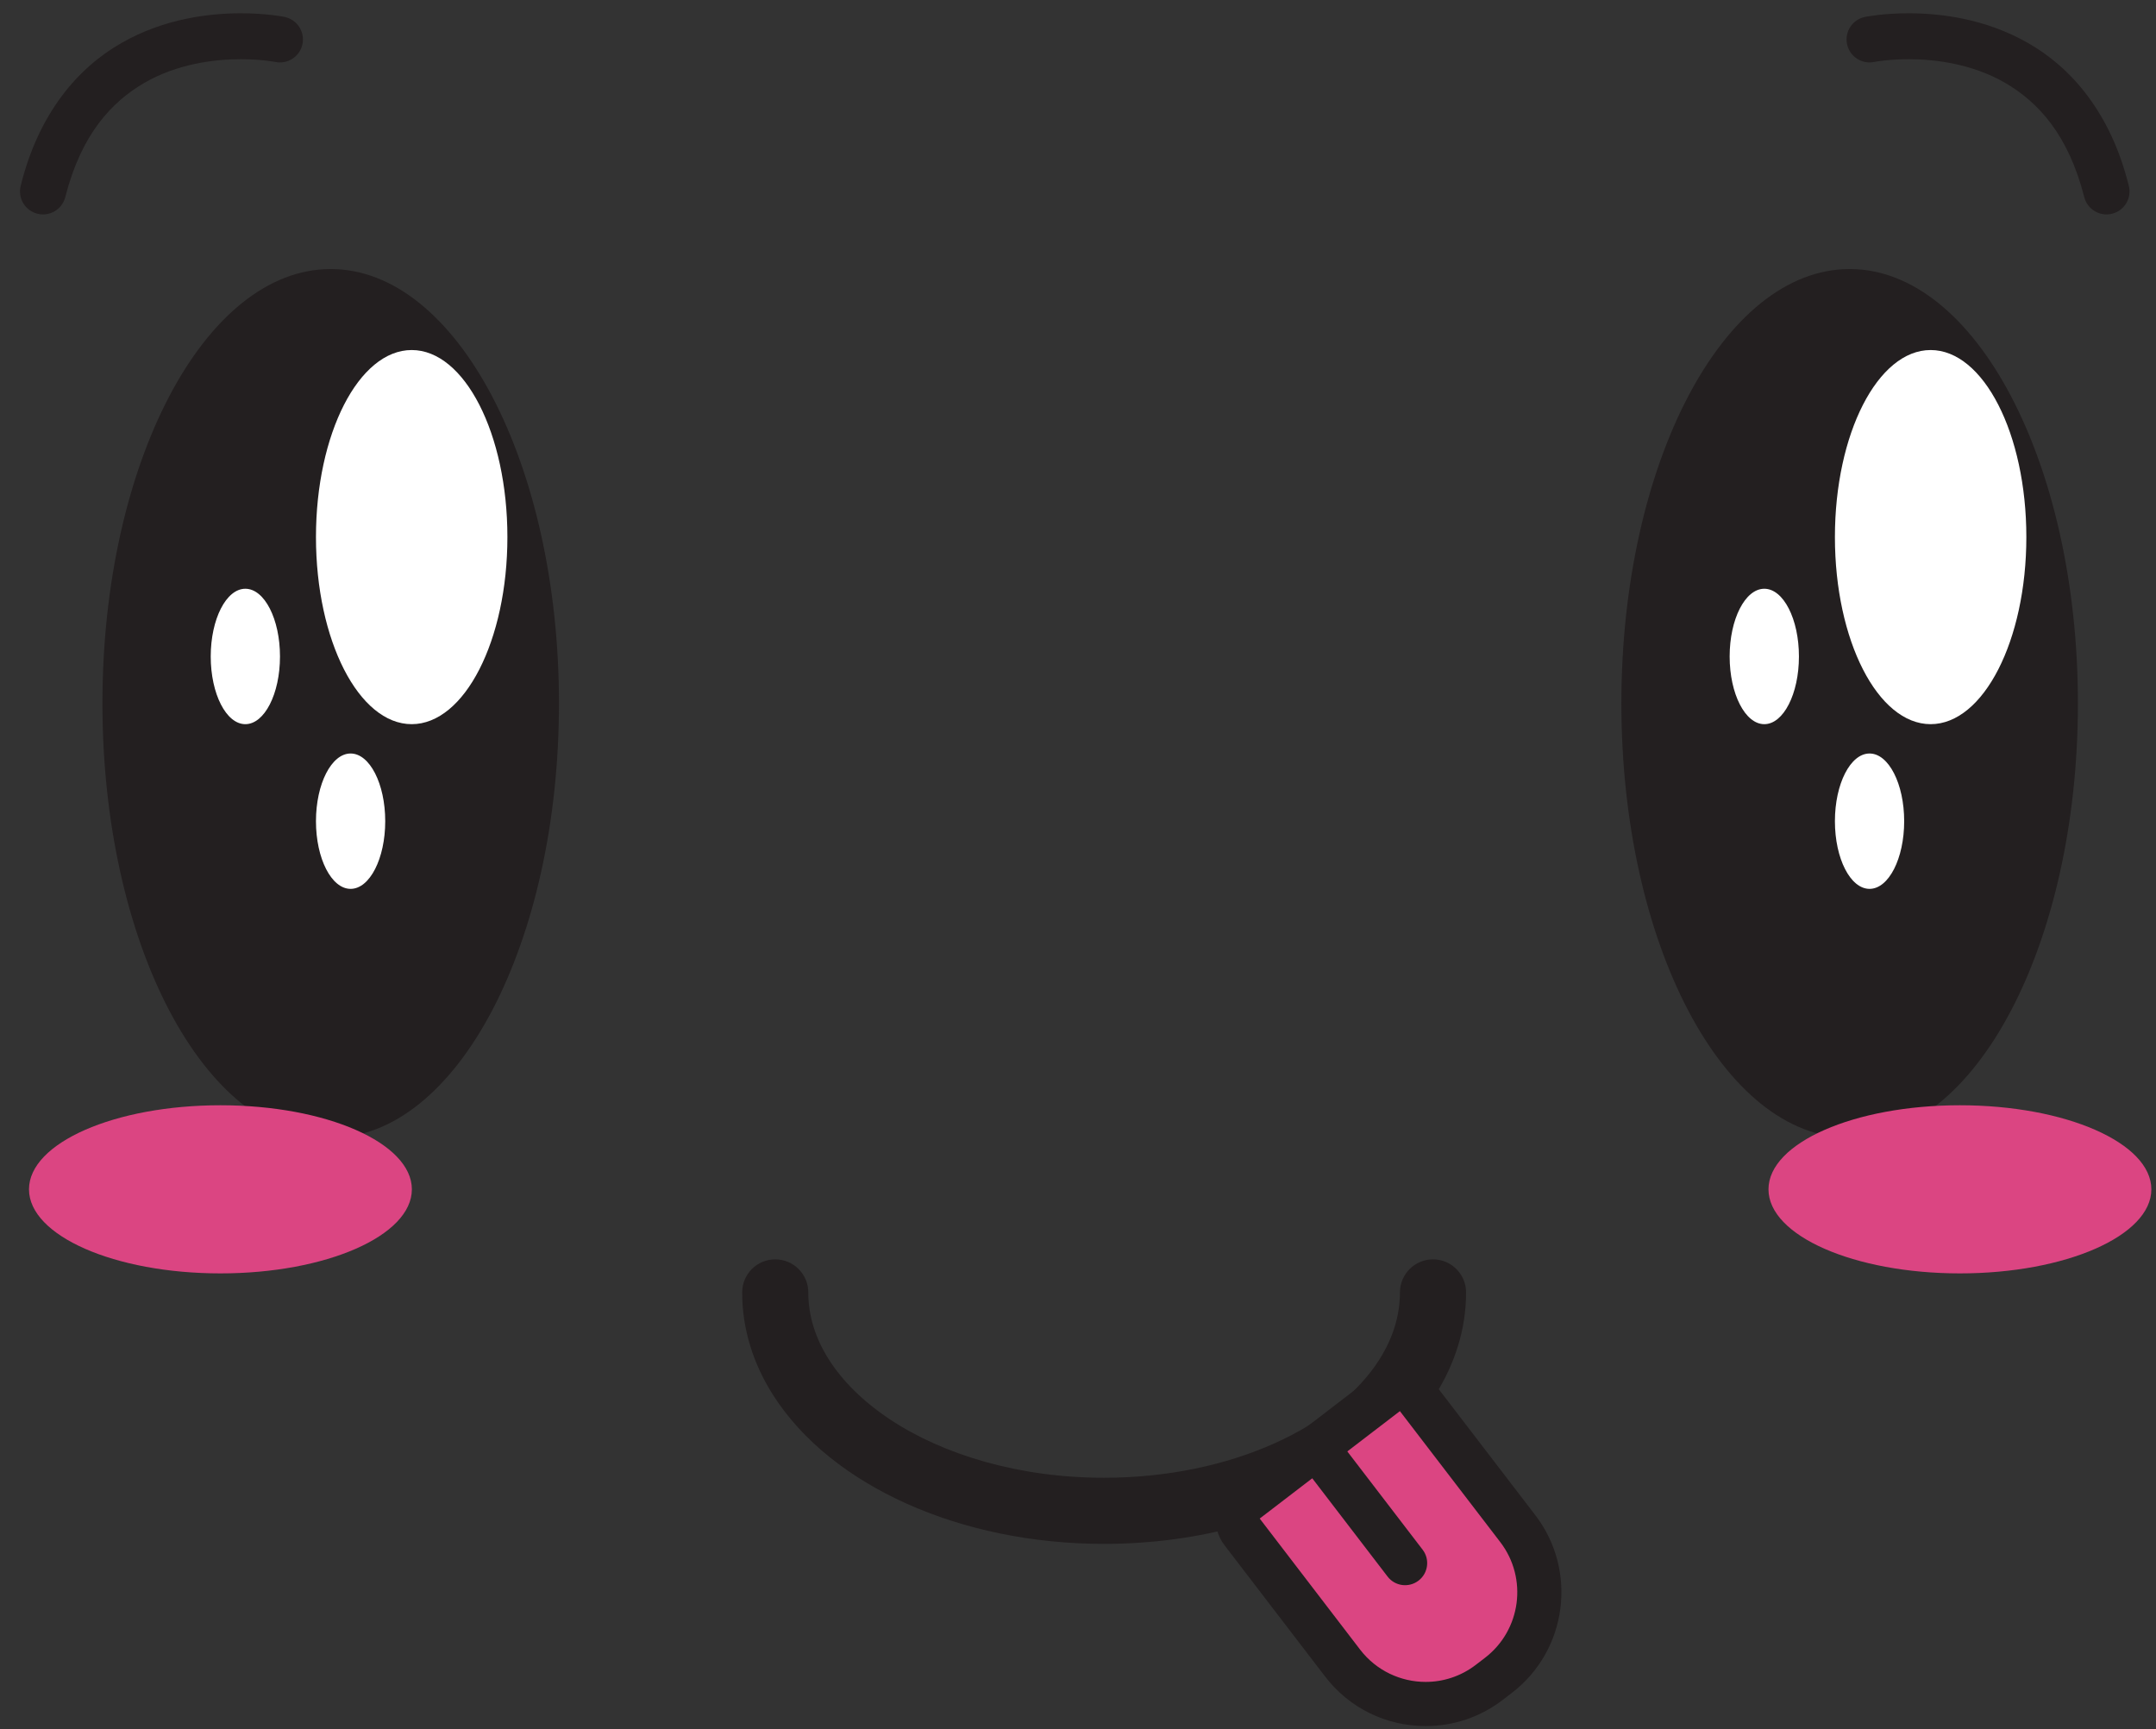 <svg width="96" height="77" viewBox="0 0 96 77" fill="none" xmlns="http://www.w3.org/2000/svg">
<rect x="0" y="0" width="96" height="77" fill="#333333" stroke="none"/>
<path d="M62.335 57.551C62.333 58.592 62.024 59.584 61.415 60.547C60.504 61.984 58.881 63.317 56.748 64.272C54.619 65.228 51.997 65.805 49.163 65.804C45.384 65.808 41.984 64.775 39.623 63.201C38.44 62.417 37.521 61.504 36.912 60.547C36.301 59.584 35.993 58.592 35.991 57.551C35.991 56.739 35.332 56.079 34.519 56.079C33.705 56.079 33.047 56.739 33.047 57.551C33.044 59.196 33.556 60.763 34.428 62.128C35.74 64.18 37.831 65.816 40.372 66.959C42.917 68.1 45.931 68.748 49.163 68.749C53.471 68.745 57.393 67.601 60.332 65.655C61.8 64.68 63.025 63.496 63.899 62.128C64.771 60.763 65.281 59.196 65.28 57.551C65.28 56.739 64.62 56.079 63.807 56.079C62.995 56.079 62.335 56.739 62.335 57.551Z" fill="#231F20"/>
<path d="M24.889 31.323C24.889 42.005 20.337 50.665 14.724 50.665C9.111 50.665 4.561 42.005 4.561 31.323C4.561 20.64 9.111 11.98 14.724 11.98C20.337 11.98 24.889 20.64 24.889 31.323Z" fill="#231F20"/>
<path d="M22.593 23.916C22.593 28.517 20.684 32.247 18.332 32.247C15.977 32.247 14.069 28.517 14.069 23.916C14.069 19.315 15.977 15.587 18.332 15.587C20.684 15.587 22.593 19.315 22.593 23.916Z" fill="white"/>
<path d="M12.467 29.233C12.467 30.897 11.777 32.247 10.924 32.247C10.073 32.247 9.383 30.897 9.383 29.233C9.383 27.568 10.073 26.217 10.924 26.217C11.777 26.217 12.467 27.568 12.467 29.233Z" fill="white"/>
<path d="M17.153 36.568C17.153 38.233 16.463 39.581 15.611 39.581C14.76 39.581 14.069 38.233 14.069 36.568C14.069 34.904 14.76 33.553 15.611 33.553C16.463 33.553 17.153 34.904 17.153 36.568Z" fill="white"/>
<path d="M92.523 31.323C92.523 42.005 87.972 50.665 82.359 50.665C76.745 50.665 72.195 42.005 72.195 31.323C72.195 20.64 76.745 11.98 82.359 11.98C87.972 11.98 92.523 20.64 92.523 31.323Z" fill="#231F20"/>
<path d="M90.227 23.916C90.227 28.517 88.319 32.247 85.965 32.247C83.611 32.247 81.703 28.517 81.703 23.916C81.703 19.315 83.611 15.587 85.965 15.587C88.319 15.587 90.227 19.315 90.227 23.916Z" fill="white"/>
<path d="M80.101 29.233C80.101 30.897 79.411 32.247 78.559 32.247C77.707 32.247 77.016 30.897 77.016 29.233C77.016 27.568 77.707 26.217 78.559 26.217C79.411 26.217 80.101 27.568 80.101 29.233Z" fill="white"/>
<path d="M84.787 36.568C84.787 38.233 84.097 39.581 83.245 39.581C82.393 39.581 81.703 38.233 81.703 36.568C81.703 34.904 82.393 33.553 83.245 33.553C84.097 33.553 84.787 34.904 84.787 36.568Z" fill="white"/>
<path d="M18.339 52.961C18.339 55.028 14.521 56.704 9.815 56.704C5.107 56.704 1.291 55.028 1.291 52.961C1.291 50.893 5.107 49.217 9.815 49.217C14.521 49.217 18.339 50.893 18.339 52.961Z" fill="#DB4582"/>
<path d="M95.793 52.961C95.793 55.028 91.977 56.704 87.269 56.704C82.561 56.704 78.745 55.028 78.745 52.961C78.745 50.893 82.561 49.217 87.269 49.217C91.977 49.217 95.793 50.893 95.793 52.961Z" fill="#DB4582"/>
<path d="M12.671 0.753C12.621 0.744 11.861 0.592 10.723 0.591C9.319 0.593 7.319 0.82 5.405 1.917C3.488 3.007 1.724 5.023 0.921 8.276C0.784 8.825 1.117 9.38 1.667 9.517C2.215 9.655 2.771 9.321 2.908 8.773C3.616 5.985 4.963 4.545 6.425 3.691C7.891 2.843 9.54 2.635 10.723 2.637C11.199 2.637 11.596 2.669 11.868 2.701C12.004 2.717 12.109 2.733 12.176 2.744L12.249 2.756L12.263 2.759C12.816 2.872 13.356 2.515 13.469 1.961C13.581 1.407 13.224 0.867 12.671 0.755" fill="#231F20"/>
<path d="M83.449 2.759L83.463 2.756C83.564 2.737 84.155 2.637 84.988 2.637C86.171 2.635 87.819 2.843 89.285 3.691C90.748 4.545 92.095 5.987 92.804 8.773C92.941 9.321 93.497 9.655 94.045 9.517C94.593 9.38 94.927 8.825 94.789 8.276C93.987 5.021 92.221 3.007 90.305 1.917C88.392 0.82 86.392 0.593 84.988 0.591C83.851 0.592 83.091 0.744 83.041 0.753C82.487 0.867 82.129 1.407 82.243 1.961C82.356 2.515 82.896 2.872 83.449 2.759Z" fill="#231F20"/>
<path d="M63.48 75.879C62.017 75.879 60.668 75.213 59.78 74.053L55.309 68.22C55.151 68.012 55.081 67.751 55.115 67.492C55.149 67.233 55.285 66.999 55.492 66.84L61.736 62.056C61.908 61.925 62.119 61.853 62.333 61.853L62.463 61.863C62.721 61.896 62.956 62.032 63.115 62.239L67.584 68.073C69.145 70.113 68.756 73.041 66.719 74.603L66.311 74.917C65.489 75.545 64.511 75.879 63.48 75.879" fill="#DB4582"/>
<path d="M62.333 60.871C61.904 60.871 61.483 61.011 61.137 61.276L54.893 66.06C54.48 66.377 54.209 66.845 54.14 67.363C54.072 67.88 54.212 68.404 54.529 68.817L59 74.651C60.076 76.056 61.709 76.861 63.48 76.861C64.729 76.861 65.915 76.46 66.908 75.699L67.319 75.384C69.785 73.493 70.256 69.945 68.367 67.476L63.895 61.641C63.579 61.227 63.109 60.956 62.592 60.887L62.333 60.871ZM62.333 62.837L66.804 68.671C68.036 70.281 67.731 72.589 66.12 73.823L65.712 74.136C65.045 74.648 64.26 74.895 63.48 74.895C62.376 74.895 61.284 74.399 60.56 73.455L56.091 67.621L62.333 62.837" fill="#231F20"/>
<path d="M58.431 65.828L61.784 70.203C62.113 70.635 62.732 70.716 63.163 70.385C63.593 70.055 63.676 69.437 63.345 69.007L59.992 64.632C59.661 64.2 59.044 64.119 58.613 64.448C58.181 64.78 58.1 65.396 58.431 65.828" fill="#231F20"/>
</svg>
